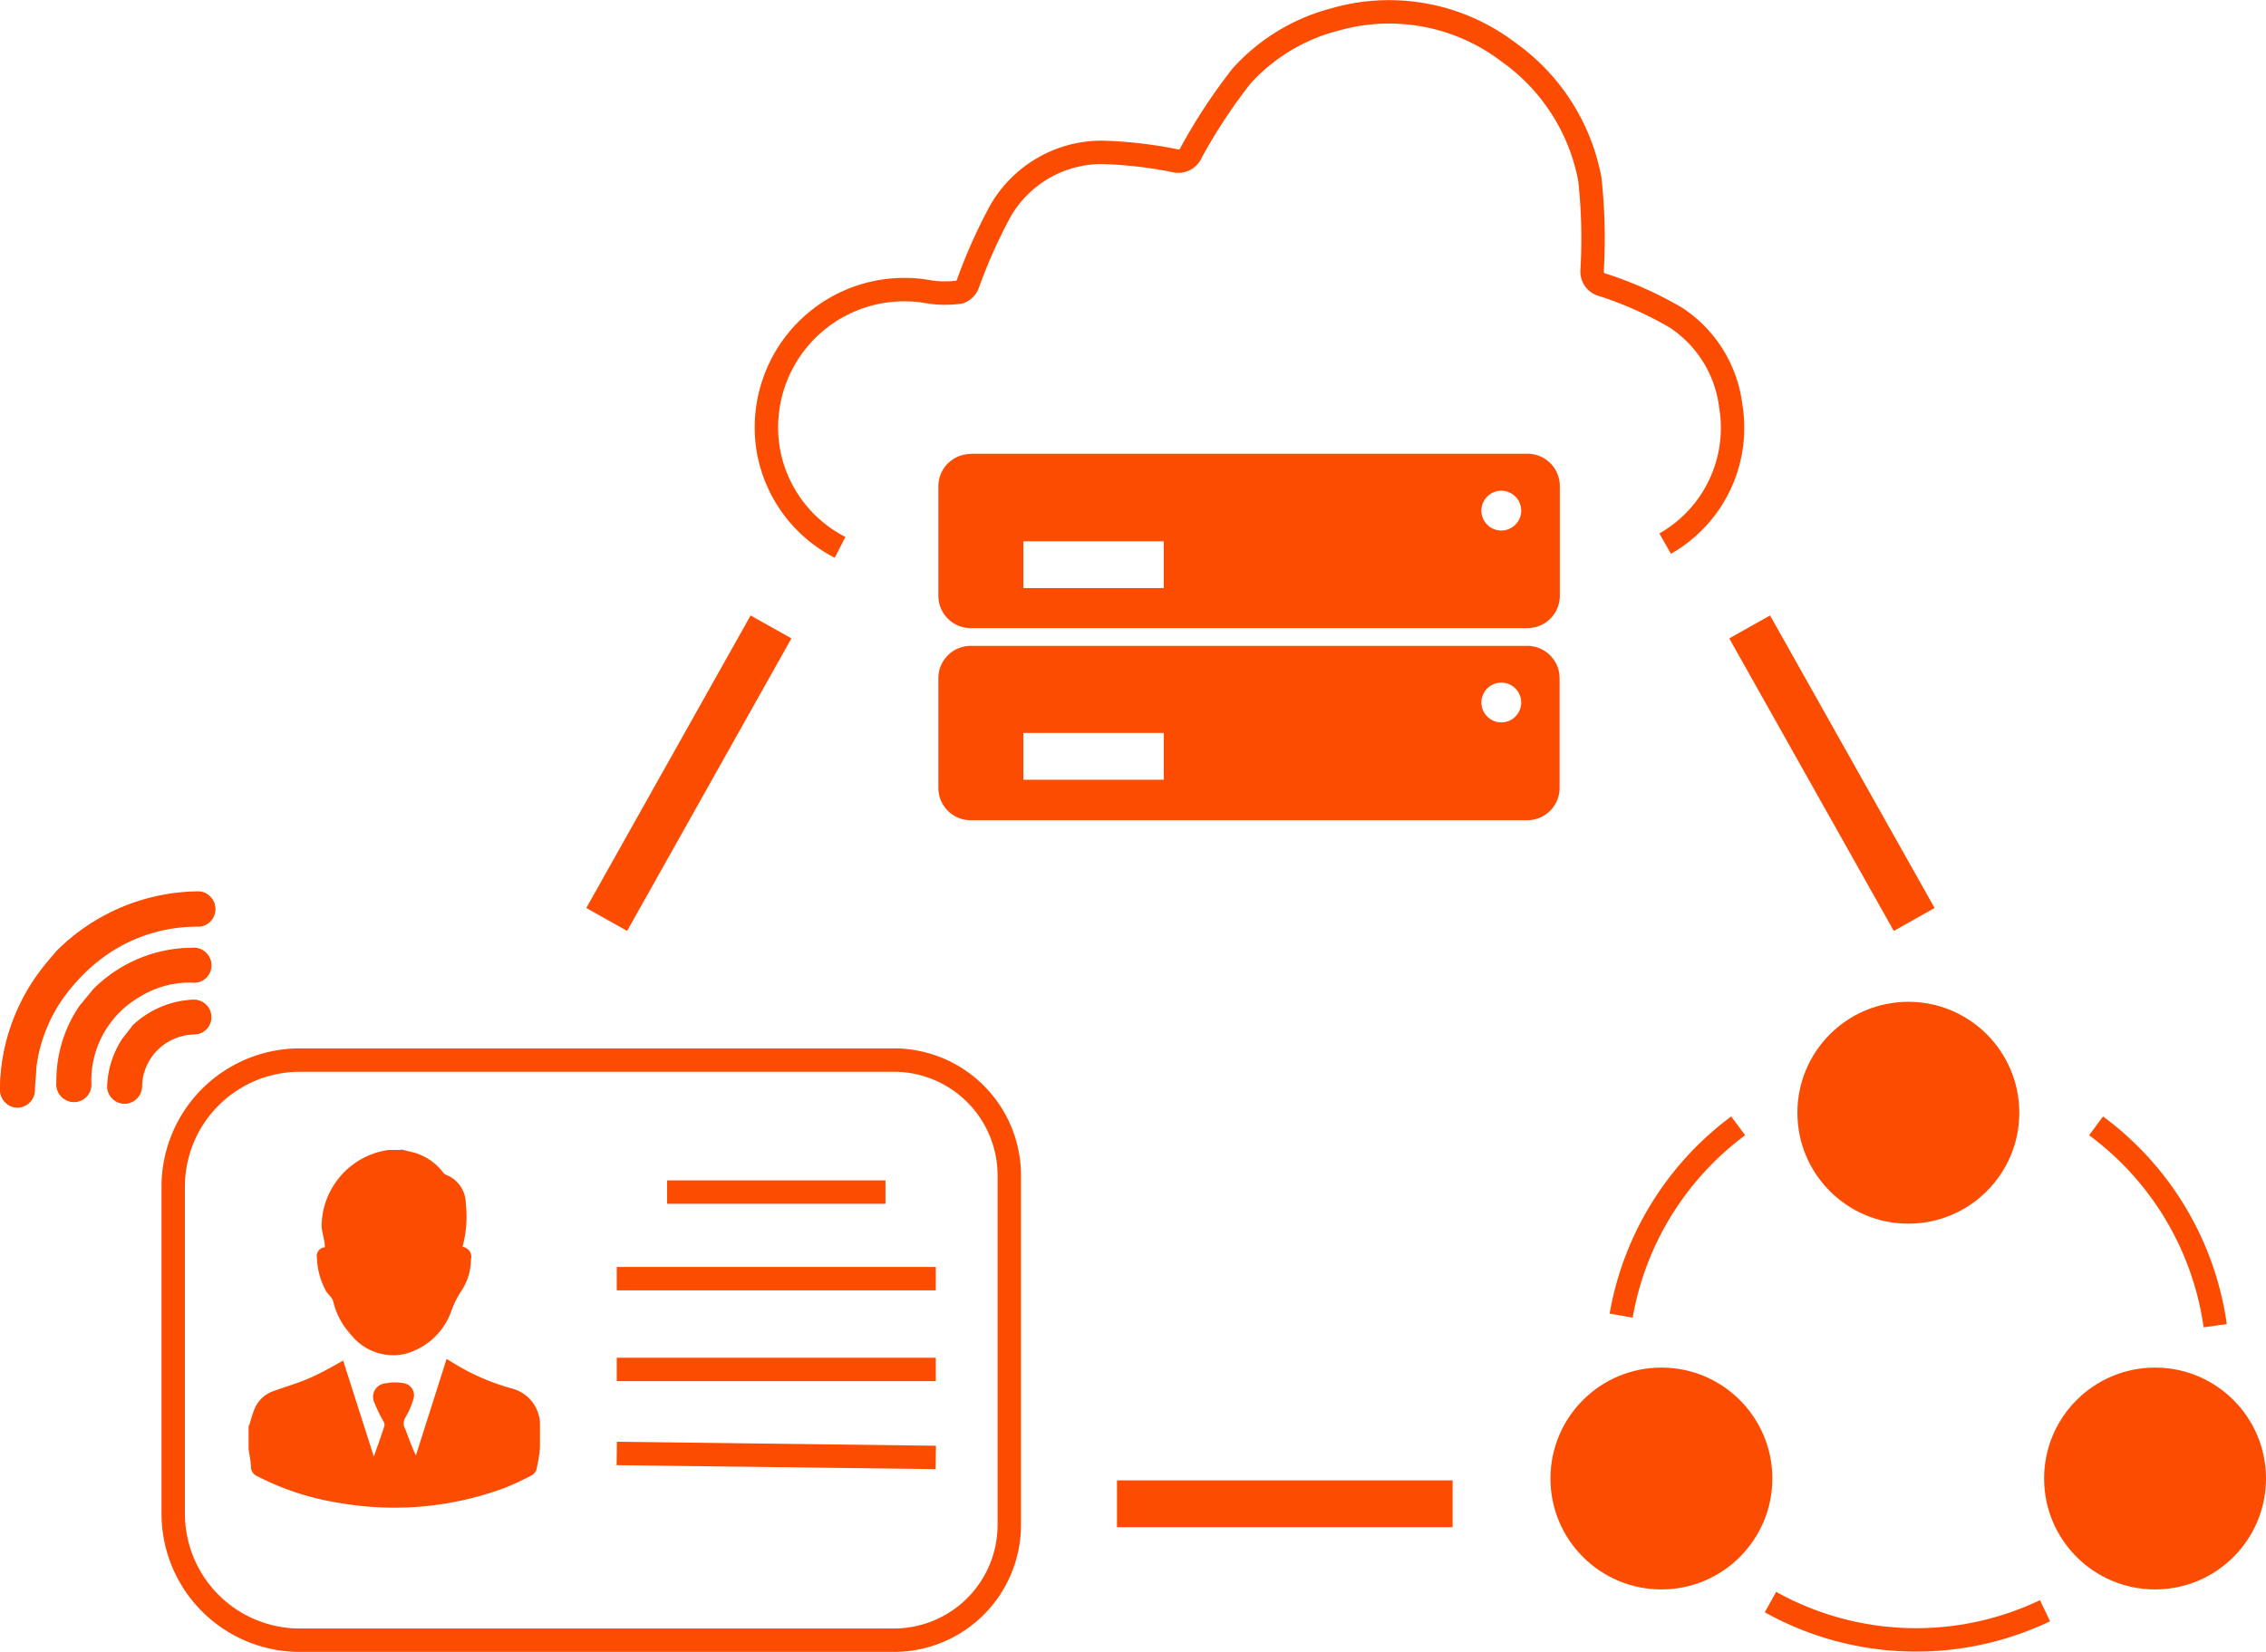 <svg id="Слой_1" data-name="Слой 1" xmlns="http://www.w3.org/2000/svg" viewBox="0 0 96.81 70.59"><defs><style>.cls-1,.cls-3{fill:#fc4c02;}.cls-2{fill:none;}.cls-2,.cls-3{stroke:#fc4c02;stroke-miterlimit:10;}.cls-3{stroke-width:2px;}</style></defs><path class="cls-1" d="M649,3688.49c0.06-.21.11-0.42,0.19-0.62A1.36,1.36,0,0,1,650,3687c0.52-.19,1.05-0.34,1.56-0.56s1-.5,1.46-0.76l1.31,4.1h0c0.16-.44.32-0.89,0.46-1.33a0.37,0.37,0,0,0-.07-0.21,6.49,6.49,0,0,1-.36-0.75,0.58,0.58,0,0,1,.5-0.84,2,2,0,0,1,.76,0,0.52,0.52,0,0,1,.4.68,3.46,3.46,0,0,1-.35.8,0.47,0.47,0,0,0,0,.47c0.15,0.37.27,0.75,0.46,1.13l1.31-4.12,0.2,0.12a9.62,9.62,0,0,0,2.61,1.15,1.6,1.6,0,0,1,1.18,1.46c0,0.07,0,.13,0,0.2v0.75c0,0.34-.08.69-0.14,1a0.43,0.43,0,0,1-.19.28,11.64,11.64,0,0,1-1.2.56,13.59,13.59,0,0,1-7,.64,11.5,11.5,0,0,1-3.57-1.16,0.43,0.43,0,0,1-.25-0.38c0-.26-0.07-0.52-0.1-0.78v-1.07Z" transform="translate(-638.36 -3627.54)"/><path class="cls-1" d="M655.5,3676.66l0.54,0.13a2.38,2.38,0,0,1,1.25.85,0.29,0.29,0,0,0,.12.1,1.32,1.32,0,0,1,.85,1.23,4.91,4.91,0,0,1-.14,1.85,0.43,0.43,0,0,1,.36.54,2.46,2.46,0,0,1-.42,1.36,3.86,3.86,0,0,0-.42.85,2.89,2.89,0,0,1-2,1.83,2.3,2.3,0,0,1-2.28-.82,3.16,3.16,0,0,1-.77-1.45,0.69,0.69,0,0,0-.14-0.22,1.56,1.56,0,0,1-.16-0.2,3.16,3.16,0,0,1-.39-1.43,0.37,0.37,0,0,1,.34-0.44c0-.3-0.12-0.6-0.14-0.9a3.32,3.32,0,0,1,2.86-3.26,0.09,0.09,0,0,0,0,0h0.51Z" transform="translate(-638.36 -3627.54)"/><path class="cls-2" d="M12.81,45.3H38.19a4.93,4.93,0,0,1,4.93,4.93V65.16a4.93,4.93,0,0,1-4.93,4.93H12.81A5.41,5.41,0,0,1,7.4,64.68v-14A5.41,5.41,0,0,1,12.81,45.3Z"/><line class="cls-2" x1="28.5" y1="50.94" x2="37.83" y2="50.94"/><line class="cls-2" x1="26.35" y1="54.64" x2="39.98" y2="54.64"/><line class="cls-2" x1="26.35" y1="58.52" x2="39.98" y2="58.52"/><line class="cls-2" x1="26.35" y1="62.11" x2="39.98" y2="62.28"/><path class="cls-1" d="M640.79,3668.17c-0.2.23-.45,0.51-0.68,0.81a8.56,8.56,0,0,0-1.32,2.5,8.41,8.41,0,0,0-.43,2.57,0.74,0.74,0,0,0,.28.63,0.71,0.71,0,0,0,.79.08,0.74,0.74,0,0,0,.41-0.7c0-.31,0-0.61.06-0.92a6.57,6.57,0,0,1,1.57-3.51,7.38,7.38,0,0,1,1.75-1.52,6.76,6.76,0,0,1,3.56-1,0.74,0.74,0,0,0,.77-0.74,0.73,0.73,0,0,0-.77-0.74A8.65,8.65,0,0,0,640.79,3668.17Zm1.57,1.62c-0.15.19-.38,0.45-0.57,0.73a5.66,5.66,0,0,0-1,3.29,0.74,0.74,0,1,0,1.47,0,4.14,4.14,0,0,1,2.1-3.69,4,4,0,0,1,2.21-.59,0.74,0.74,0,1,0,0-1.47A6,6,0,0,0,642.37,3669.79Zm1.66,1.6c-0.11.14-.27,0.33-0.41,0.54a3.93,3.93,0,0,0-.65,2,0.73,0.73,0,0,0,1.12.66,0.76,0.76,0,0,0,.35-0.66,2.26,2.26,0,0,1,1.15-1.89,2.34,2.34,0,0,1,1.12-.3,0.73,0.73,0,0,0,.69-0.77,0.73,0.73,0,0,0-.76-0.7A4,4,0,0,0,644,3671.39Z" transform="translate(-638.36 -3627.54)"/><path class="cls-1" d="M640.79,3668.17a8.65,8.65,0,0,1,6-2.51,0.73,0.73,0,0,1,.77.74,0.74,0.74,0,0,1-.77.74,6.76,6.76,0,0,0-3.56,1,7.38,7.38,0,0,0-1.75,1.52,6.57,6.57,0,0,0-1.57,3.51c0,0.3-.05.61-0.06,0.92a0.74,0.74,0,0,1-.41.7,0.71,0.71,0,0,1-.79-0.08,0.74,0.74,0,0,1-.28-0.63,8.41,8.41,0,0,1,.43-2.57,8.56,8.56,0,0,1,1.32-2.5C640.34,3668.68,640.6,3668.41,640.79,3668.17Z" transform="translate(-638.36 -3627.54)"/><path class="cls-1" d="M642.37,3669.79a6,6,0,0,1,4.18-1.75,0.74,0.74,0,1,1,0,1.47,4,4,0,0,0-2.21.59,4.14,4.14,0,0,0-2.1,3.69,0.74,0.74,0,1,1-1.47,0,5.66,5.66,0,0,1,1-3.29C642,3670.24,642.22,3670,642.37,3669.79Z" transform="translate(-638.36 -3627.54)"/><path class="cls-1" d="M644,3671.39a4,4,0,0,1,2.61-1.13,0.73,0.73,0,0,1,.76.7,0.73,0.73,0,0,1-.69.77,2.34,2.34,0,0,0-1.12.3,2.26,2.26,0,0,0-1.15,1.89,0.76,0.76,0,0,1-.35.66,0.73,0.73,0,0,1-1.12-.66,3.93,3.93,0,0,1,.65-2C643.75,3671.72,643.91,3671.53,644,3671.39Z" transform="translate(-638.36 -3627.54)"/><path class="cls-1" d="M679.83,3646.94a1.38,1.38,0,0,0-1.38,1.38V3653a1.38,1.38,0,0,0,1.38,1.38h23.78A1.38,1.38,0,0,0,705,3653v-4.69a1.38,1.38,0,0,0-1.38-1.38H679.83Zm22.67,3.27a0.85,0.85,0,1,1,.85-0.85,0.85,0.85,0,0,1-.85.85h0Zm-20.42.46h6v2h-6v-2Z" transform="translate(-638.36 -3627.54)"/><path class="cls-1" d="M679.83,3655.14a1.38,1.38,0,0,0-1.38,1.38v4.69a1.38,1.38,0,0,0,1.38,1.38h23.78a1.38,1.38,0,0,0,1.38-1.38v-4.69a1.38,1.38,0,0,0-1.38-1.38H679.83Zm22.67,3.27a0.85,0.85,0,1,1,.85-0.85,0.85,0.85,0,0,1-.85.85h0Zm-20.42.45h6v2h-6v-2Z" transform="translate(-638.36 -3627.54)"/><path class="cls-2" d="M709.5,3650.77a5.69,5.69,0,0,0,2.8-5.9,5.28,5.28,0,0,0-2.33-3.75,15.83,15.83,0,0,0-3.12-1.4,0.59,0.59,0,0,1-.47-0.63,23.27,23.27,0,0,0-.1-3.91,8.6,8.6,0,0,0-3.47-5.41,8.41,8.41,0,0,0-7.41-1.4,8.12,8.12,0,0,0-4,2.42,23.85,23.85,0,0,0-2.14,3.25,0.6,0.6,0,0,1-.74.36,18.05,18.05,0,0,0-3.11-.35,5,5,0,0,0-4.3,2.49,22.2,22.2,0,0,0-1.4,3.13,0.61,0.61,0,0,1-.34.35,4.63,4.63,0,0,1-1.27,0,5.89,5.89,0,0,0-6.92,6.73,5.79,5.79,0,0,0,3.07,4.18" transform="translate(-638.36 -3627.54)"/><path class="cls-2" d="M712.62,3675.65a12.85,12.85,0,0,0-5,8.11" transform="translate(-638.36 -3627.54)"/><path class="cls-2" d="M733,3684.19a12.84,12.84,0,0,0-5.09-8.54" transform="translate(-638.36 -3627.54)"/><path class="cls-2" d="M714,3696a12.79,12.79,0,0,0,11.73.37" transform="translate(-638.36 -3627.54)"/><circle class="cls-1" cx="70.98" cy="63.18" r="4.74"/><circle class="cls-1" cx="81.53" cy="47.55" r="4.74"/><circle class="cls-1" cx="92.07" cy="63.18" r="4.74"/><line class="cls-3" x1="47.72" y1="64.26" x2="62.06" y2="64.26"/><line class="cls-3" x1="25.92" y1="39.29" x2="32.94" y2="26.79"/><line class="cls-3" x1="81.78" y1="39.29" x2="74.75" y2="26.79"/></svg>
